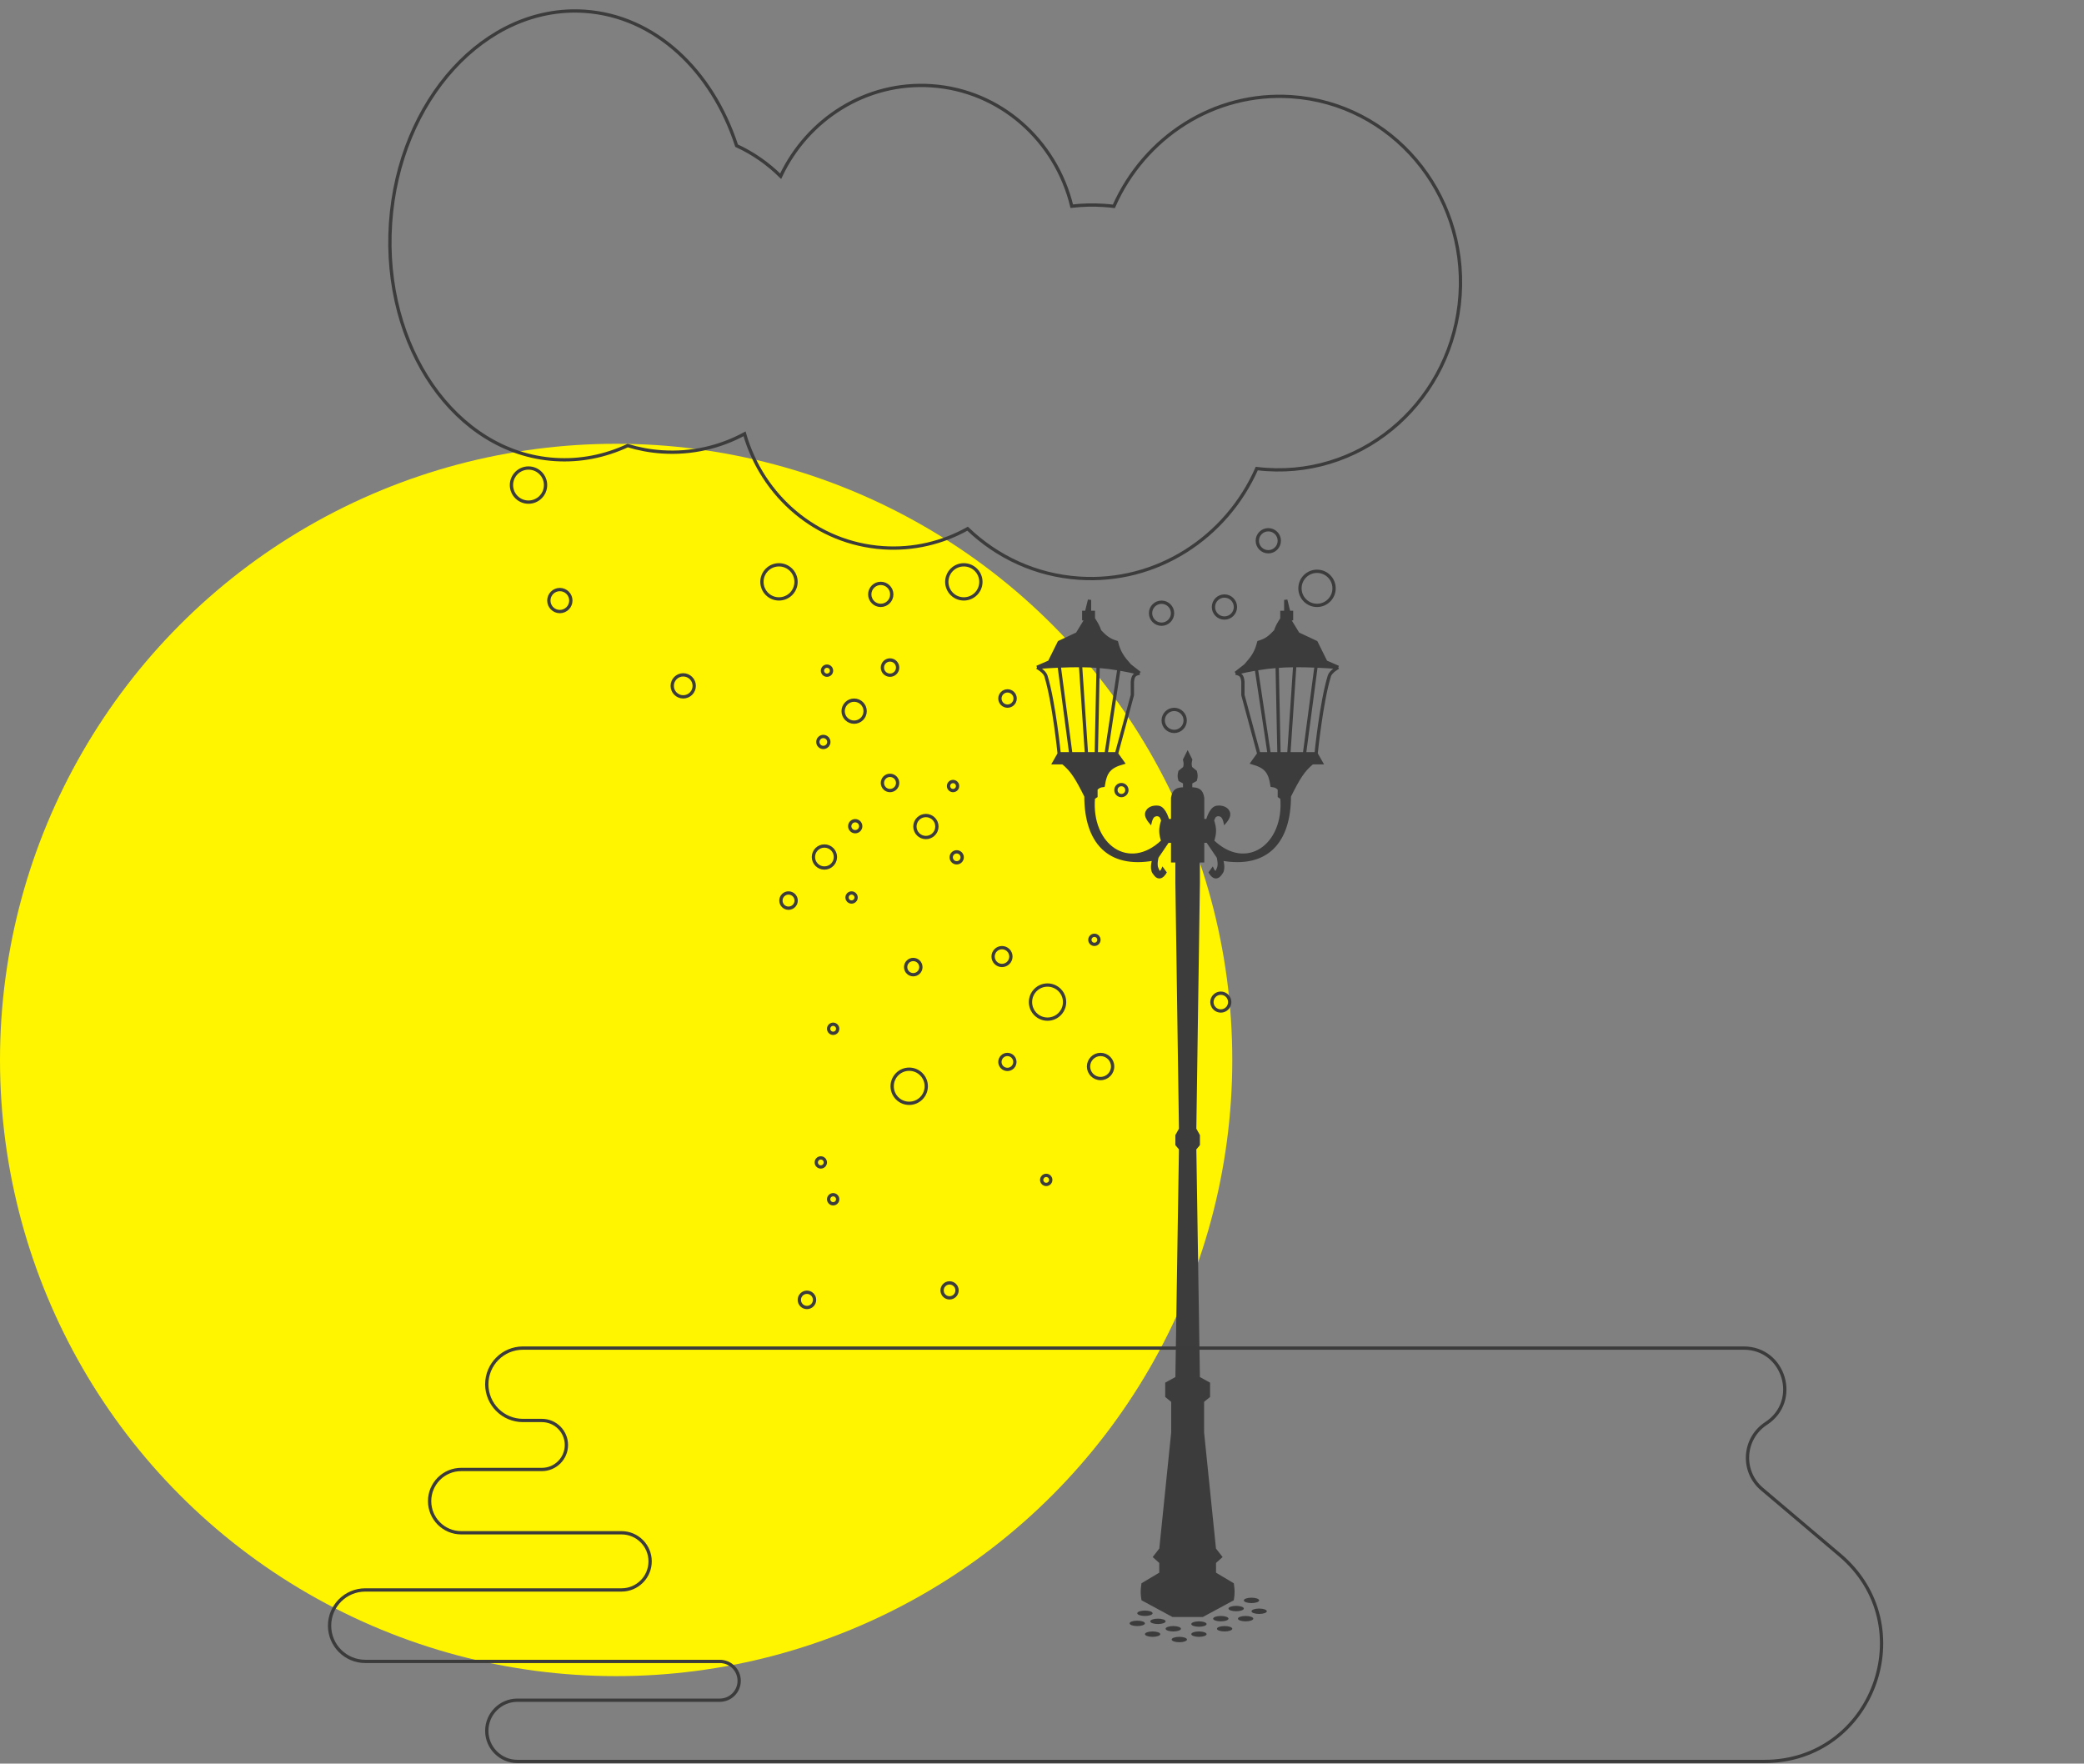 <svg width="1268" height="1073" viewBox="0 0 1268 1073" fill="none" xmlns="http://www.w3.org/2000/svg">
<rect x="0" y="0" width="1268" height="1073" fill="#808080" stroke="none"/>
<circle cx="374.888" cy="644.886" r="374.888" fill="#FFF500"/>
<path d="M737.735 511.768C739.279 506.877 739.324 504.143 737.735 499.255H734.737H731.739V485.438C730.97 480.883 729.096 480.009 724.44 479.964V476.053L727.308 474.489C727.887 472.555 727.801 471.47 727.308 469.536L724.44 467.19C723.927 465.249 723.968 464.178 724.44 462.237L722.615 458.587L720.79 462.237C721.262 464.178 721.303 465.249 720.79 467.19L717.923 469.536C717.429 471.47 717.344 472.555 717.923 474.489L720.79 476.053V479.964C716.135 480.009 714.261 480.883 713.491 485.438V499.255H710.493H707.495C705.906 504.143 705.951 506.877 707.495 511.768H710.493H713.491V523.759H716.146V537.055L718.326 686.951L716.146 690.861V696.335L718.326 698.942L716.146 838.408L709.972 841.808V849.457L713.604 852.432V871.556L706.34 942.528L702.707 947.203L706.34 950.457V957.403L695.443 963.896C694.962 967.441 694.869 969.432 695.443 972.976L713.604 982.783H731.627L749.788 972.976C750.362 969.432 750.269 967.441 749.788 963.896L738.891 957.403V950.457L742.523 947.203L738.891 942.528L731.627 871.556V852.432L735.259 849.457V841.808L729.084 838.408L726.905 698.942L729.084 696.335V690.861L726.905 686.951L729.084 537.055V523.759H731.739V511.768H734.737H737.735Z" fill="#3C3C3C"/>
<path fill-rule="evenodd" clip-rule="evenodd" d="M782.313 365V372.56H779.967V376.47C778.027 379.449 777.035 381.113 776.057 384.03C772.486 387.783 770.339 389.476 765.89 390.808C764.318 397.004 762.22 399.941 757.808 404.885L751.812 409.578C756.272 408.501 760.402 407.632 764.414 406.95C768.686 406.224 772.825 405.711 777.086 405.385C780.527 405.122 784.049 404.982 787.785 404.951C791.81 404.919 796.085 405.013 800.779 405.22C804.909 405.401 809.363 405.669 814.257 406.012L806.696 402.725L800.779 390.808L789.766 385.631L784.178 376.47H785.821V372.56H784.178L782.313 365ZM800.779 458.587H793.703H784.178H778.185H772.192H765.89L761.979 464.062C770.203 466.396 772.709 469.54 773.971 477.878C775.767 478.104 776.759 478.382 778.403 479.964V484.395L779.967 485.438C782.473 514.557 758.281 531.546 737.735 511.768H734.737L741.254 521.394C741.254 521.394 742.599 526.169 741.254 528.673C741.126 528.912 741.021 529.168 740.919 529.416C740.612 530.162 740.331 530.846 739.516 530.846C738.544 530.846 737.735 529.107 737.735 529.107L736.474 530.846C736.474 530.846 737.956 533.329 739.516 533.453C741.145 533.584 741.993 532.397 742.933 531.081L742.936 531.076L742.95 531.058C743 530.987 743.05 530.917 743.101 530.846C744.983 528.228 743.101 522.589 743.101 522.589C771.023 527.695 784.495 511.768 784.495 484.395C789.989 473.325 793.054 468.403 798.478 464.062H803.902L800.779 458.587ZM734.737 499.255H737.735C737.735 499.255 738.286 496.792 739.516 496.079C740.727 495.377 741.843 495.464 743.101 496.079C744.69 496.856 745.383 499.991 745.383 499.991C745.383 499.991 747.841 497.171 747.556 495.102C747.121 491.942 743.54 490.723 740.385 491.19C736.582 491.754 734.737 499.255 734.737 499.255Z" fill="#3C3C3C"/>
<path fill-rule="evenodd" clip-rule="evenodd" d="M662.918 365V372.56H665.264V376.47C667.203 379.449 668.196 381.113 669.174 384.03C672.744 387.783 674.892 389.476 679.341 390.808C680.913 397.004 683.01 399.941 687.422 404.885L693.418 409.578C688.958 408.501 684.828 407.632 680.816 406.95C676.544 406.224 672.406 405.711 668.144 405.385C664.703 405.122 661.182 404.982 657.445 404.951C653.42 404.919 649.145 405.013 644.452 405.22C640.321 405.401 635.867 405.669 630.974 406.012L638.534 402.725L644.452 390.808L655.464 385.631L661.053 376.47H659.409V372.56H661.053L662.918 365ZM644.452 458.587L641.329 464.062H646.753C652.177 468.403 655.242 473.325 660.735 484.395C660.735 511.768 674.207 527.695 702.129 522.589C702.129 522.589 700.247 528.228 702.129 530.846C702.186 530.924 702.242 531.003 702.297 531.081C703.237 532.397 704.085 533.584 705.714 533.453C707.274 533.329 708.756 530.846 708.756 530.846L707.495 529.107C707.495 529.107 706.686 530.846 705.714 530.846C704.899 530.846 704.618 530.162 704.312 529.416C704.21 529.168 704.105 528.912 703.976 528.673C702.631 526.169 703.976 521.394 703.976 521.394L710.493 511.768H707.495C686.95 531.546 662.757 514.557 665.264 485.438L666.828 484.395V479.964C668.472 478.382 669.463 478.104 671.26 477.878C672.522 469.54 675.027 466.396 683.251 464.062L679.341 458.587H673.038H667.045H661.053H651.528H644.452ZM710.493 499.255H707.495C707.495 499.255 706.944 496.792 705.714 496.079C704.503 495.377 703.387 495.464 702.129 496.079C700.54 496.856 699.848 499.991 699.848 499.991C699.848 499.991 697.39 497.171 697.675 495.102C698.109 491.942 701.69 490.723 704.845 491.19C708.649 491.754 710.493 499.255 710.493 499.255Z" fill="#3C3C3C"/>
<path d="M751.812 409.578L757.808 404.885C762.22 399.941 764.318 397.004 765.89 390.808C770.339 389.476 772.486 387.783 776.057 384.03C777.035 381.113 778.027 379.449 779.967 376.47V372.56H782.313V365L784.178 372.56H785.821V376.47H784.178L789.766 385.631L800.779 390.808L806.696 402.725L814.257 406.012M751.812 409.578C755.094 410.12 755.895 411.429 756.244 414.792V422.873L765.89 458.587M751.812 409.578C756.272 408.501 760.402 407.632 764.414 406.95M765.89 458.587L761.979 464.062C770.203 466.396 772.709 469.54 773.971 477.878C775.767 478.104 776.759 478.382 778.403 479.964V484.395L779.967 485.438C782.473 514.557 758.281 531.546 737.735 511.768M765.89 458.587H772.192M737.735 511.768C739.279 506.877 739.324 504.143 737.735 499.255M737.735 511.768H734.737M737.735 499.255H734.737M737.735 499.255C737.735 499.255 738.286 496.792 739.516 496.079C740.727 495.377 741.843 495.464 743.101 496.079C744.69 496.856 745.383 499.991 745.383 499.991C745.383 499.991 747.841 497.171 747.556 495.102C747.121 491.942 743.54 490.723 740.385 491.19C736.582 491.754 734.737 499.255 734.737 499.255M734.737 499.255H731.739V485.438C730.97 480.883 729.096 480.009 724.44 479.964V476.053L727.308 474.489C727.887 472.555 727.801 471.47 727.308 469.536L724.44 467.19C723.927 465.249 723.968 464.178 724.44 462.237L722.615 458.587L720.79 462.237C721.262 464.178 721.303 465.249 720.79 467.19L717.923 469.536C717.429 471.47 717.344 472.555 717.923 474.489L720.79 476.053V479.964C716.135 480.009 714.261 480.883 713.491 485.438V499.255H710.493M734.737 511.768H731.739V523.759H729.084V537.055L726.905 686.951L729.084 690.861V696.335L726.905 698.942L729.084 838.408L735.259 841.808V849.457L731.627 852.432V871.556L738.891 942.528L742.523 947.203L738.891 950.457V957.403L749.788 963.896C750.269 967.441 750.362 969.432 749.788 972.976L731.627 982.783H713.604L695.443 972.976C694.869 969.432 694.962 967.441 695.443 963.896L706.34 957.403V950.457L702.707 947.203L706.34 942.528L713.604 871.556V852.432L709.972 849.457V841.808L716.146 838.408L718.326 698.942L716.146 696.335V690.861L718.326 686.951L716.146 537.055V523.759H713.491V511.768H710.493M734.737 511.768L741.254 521.394C741.254 521.394 742.599 526.169 741.254 528.673C741.126 528.912 741.021 529.168 740.919 529.416C740.612 530.162 740.331 530.846 739.516 530.846C738.544 530.846 737.735 529.107 737.735 529.107L736.474 530.846C736.474 530.846 737.956 533.329 739.516 533.453C741.145 533.584 741.993 532.397 742.933 531.081M800.779 458.587L803.902 464.062H798.478C793.054 468.403 789.989 473.325 784.495 484.395C784.495 511.768 771.023 527.695 743.101 522.589C743.101 522.589 744.983 528.228 743.101 530.846C743.05 530.917 743 530.987 742.95 531.058M800.779 458.587C800.779 458.587 803.902 427.38 808.833 411.272C809.696 408.45 814.257 406.012 814.257 406.012M800.779 458.587H793.703M814.257 406.012C809.363 405.669 804.909 405.401 800.779 405.22M800.779 405.22L793.703 458.587M800.779 405.22C796.085 405.013 791.81 404.919 787.785 404.951M793.703 458.587H784.178M764.414 406.95L772.192 458.587M764.414 406.95C768.686 406.224 772.825 405.711 777.086 405.385M772.192 458.587H778.185M787.785 404.951L784.178 458.587M787.785 404.951C784.049 404.982 780.527 405.122 777.086 405.385M784.178 458.587H778.185M778.185 458.587L777.086 405.385M693.418 409.578L687.422 404.885C683.01 399.941 680.913 397.004 679.341 390.808C674.892 389.476 672.744 387.783 669.174 384.03C668.196 381.113 667.203 379.449 665.264 376.47V372.56H662.918V365L661.053 372.56H659.409V376.47H661.053L655.464 385.631L644.452 390.808L638.534 402.725L630.974 406.012M693.418 409.578C690.137 410.12 689.335 411.429 688.986 414.792V422.873L679.341 458.587M693.418 409.578C688.958 408.501 684.828 407.632 680.816 406.95M679.341 458.587L683.251 464.062C675.027 466.396 672.522 469.54 671.26 477.878C669.463 478.104 668.472 478.382 666.828 479.964V484.395L665.264 485.438C662.757 514.557 686.95 531.546 707.495 511.768M679.341 458.587H673.038M707.495 511.768C705.951 506.877 705.906 504.143 707.495 499.255M707.495 511.768H710.493M707.495 499.255H710.493M707.495 499.255C707.495 499.255 706.944 496.792 705.714 496.079C704.503 495.377 703.387 495.464 702.129 496.079C700.54 496.856 699.848 499.991 699.848 499.991C699.848 499.991 697.39 497.171 697.675 495.102C698.109 491.942 701.69 490.723 704.845 491.19C708.649 491.754 710.493 499.255 710.493 499.255M710.493 511.768L703.976 521.394C703.976 521.394 702.631 526.169 703.976 528.673C704.105 528.912 704.21 529.168 704.312 529.416C704.618 530.162 704.899 530.846 705.714 530.846C706.686 530.846 707.495 529.107 707.495 529.107L708.756 530.846C708.756 530.846 707.274 533.329 705.714 533.453C704.085 533.584 703.237 532.397 702.297 531.081C702.242 531.003 702.186 530.924 702.129 530.846C700.247 528.228 702.129 522.589 702.129 522.589C674.207 527.695 660.735 511.768 660.735 484.395C655.242 473.325 652.177 468.403 646.753 464.062H641.329L644.452 458.587M644.452 458.587C644.452 458.587 641.329 427.38 636.398 411.272C635.534 408.45 630.974 406.012 630.974 406.012M644.452 458.587H651.528M630.974 406.012C635.867 405.669 640.321 405.401 644.452 405.22M644.452 405.22L651.528 458.587M644.452 405.22C649.145 405.013 653.42 404.919 657.445 404.951M651.528 458.587H661.053M680.816 406.95L673.038 458.587M680.816 406.95C676.544 406.224 672.406 405.711 668.144 405.385M673.038 458.587H667.045M657.445 404.951L661.053 458.587M657.445 404.951C661.182 404.982 664.703 405.122 668.144 405.385M661.053 458.587H667.045M667.045 458.587L668.144 405.385M742.933 531.081L742.936 531.076M742.933 531.081C742.934 531.079 742.935 531.078 742.936 531.076M742.936 531.076L742.95 531.058M742.936 531.076C742.941 531.07 742.945 531.064 742.95 531.058" stroke="#3C3C3C" stroke-width="2"/>
<circle cx="519.698" cy="432.671" r="6.694" stroke="#3C3C3C" stroke-width="2"/>
<circle cx="500.958" cy="451.411" r="3.342" stroke="#3C3C3C" stroke-width="2"/>
<circle cx="503.18" cy="408.041" r="2.757" stroke="#3C3C3C" stroke-width="2"/>
<circle cx="541.531" cy="406.162" r="4.636" stroke="#3C3C3C" stroke-width="2"/>
<circle r="6.694" transform="matrix(-1 0 0 1 563.364 502.862)" stroke="#3C3C3C" stroke-width="2"/>
<circle r="6.694" transform="matrix(-1 0 0 1 745.002 369.321)" stroke="#3C3C3C" stroke-width="2"/>
<circle r="6.694" transform="matrix(-1 0 0 1 771.69 329)" stroke="#3C3C3C" stroke-width="2"/>
<circle r="6.694" transform="matrix(-1 0 0 1 535.895 361.627)" stroke="#3C3C3C" stroke-width="2"/>
<circle r="6.694" transform="matrix(-1 0 0 1 714.431 438.306)" stroke="#3C3C3C" stroke-width="2"/>
<circle r="6.694" transform="matrix(-1 0 0 1 340.635 365.384)" stroke="#3C3C3C" stroke-width="2"/>
<circle r="3.342" transform="matrix(-1 0 0 1 582.104 521.602)" stroke="#3C3C3C" stroke-width="2"/>
<circle r="3.342" transform="matrix(-1 0 0 1 682.316 480.695)" stroke="#3C3C3C" stroke-width="2"/>
<circle r="2.757" transform="matrix(-1 0 0 1 579.883 478.232)" stroke="#3C3C3C" stroke-width="2"/>
<circle r="4.636" transform="matrix(-1 0 0 1 541.531 476.353)" stroke="#3C3C3C" stroke-width="2"/>
<circle r="4.636" transform="matrix(-1 0 0 1 613.027 424.977)" stroke="#3C3C3C" stroke-width="2"/>
<circle cx="501.616" cy="521.413" r="6.694" transform="rotate(-180 501.616 521.413)" stroke="#3C3C3C" stroke-width="2"/>
<circle cx="415.708" cy="417.283" r="6.694" transform="rotate(-180 415.708 417.283)" stroke="#3C3C3C" stroke-width="2"/>
<circle cx="706.737" cy="373.078" r="6.694" transform="rotate(-180 706.737 373.078)" stroke="#3C3C3C" stroke-width="2"/>
<circle cx="520.356" cy="502.672" r="3.342" transform="rotate(-180 520.356 502.672)" stroke="#3C3C3C" stroke-width="2"/>
<circle cx="518.135" cy="546.042" r="2.757" transform="rotate(-180 518.135 546.042)" stroke="#3C3C3C" stroke-width="2"/>
<circle cx="665.886" cy="571.799" r="2.757" transform="rotate(-180 665.886 571.799)" stroke="#3C3C3C" stroke-width="2"/>
<circle cx="506.937" cy="729.637" r="2.757" transform="rotate(-180 506.937 729.637)" stroke="#3C3C3C" stroke-width="2"/>
<circle cx="499.423" cy="707.234" r="2.757" transform="rotate(-180 499.423 707.234)" stroke="#3C3C3C" stroke-width="2"/>
<circle cx="636.568" cy="717.867" r="2.757" transform="rotate(-180 636.568 717.867)" stroke="#3C3C3C" stroke-width="2"/>
<circle cx="506.937" cy="625.92" r="2.757" transform="rotate(-180 506.937 625.92)" stroke="#3C3C3C" stroke-width="2"/>
<circle cx="479.783" cy="547.921" r="4.636" transform="rotate(-180 479.783 547.921)" stroke="#3C3C3C" stroke-width="2"/>
<circle cx="490.981" cy="790.853" r="4.636" transform="rotate(-180 490.981 790.853)" stroke="#3C3C3C" stroke-width="2"/>
<circle cx="555.67" cy="588.393" r="4.636" transform="rotate(-180 555.67 588.393)" stroke="#3C3C3C" stroke-width="2"/>
<circle r="10.374" transform="matrix(1 0 0 -1 637.367 609.679)" stroke="#3C3C3C" stroke-width="2"/>
<circle r="10.374" transform="matrix(1 0 0 -1 586.446 354.01)" stroke="#3C3C3C" stroke-width="2"/>
<circle r="10.374" transform="matrix(1 0 0 -1 473.971 354.01)" stroke="#3C3C3C" stroke-width="2"/>
<circle r="10.374" transform="matrix(1 0 0 -1 321.567 295.126)" stroke="#3C3C3C" stroke-width="2"/>
<circle r="10.374" transform="matrix(1 0 0 -1 801.333 357.946)" stroke="#3C3C3C" stroke-width="2"/>
<circle r="10.374" transform="matrix(1 0 0 -1 553.206 660.889)" stroke="#3C3C3C" stroke-width="2"/>
<circle r="5.419" transform="matrix(1 0 0 -1 609.663 581.975)" stroke="#3C3C3C" stroke-width="2"/>
<circle r="5.419" transform="matrix(1 0 0 -1 742.803 609.679)" stroke="#3C3C3C" stroke-width="2"/>
<circle r="4.554" transform="matrix(1 0 0 -1 612.947 646.091)" stroke="#3C3C3C" stroke-width="2"/>
<circle r="4.554" transform="matrix(1 0 0 -1 577.762 785.076)" stroke="#3C3C3C" stroke-width="2"/>
<circle r="7.332" transform="matrix(1 0 0 -1 669.643 648.868)" stroke="#3C3C3C" stroke-width="2"/>
<path d="M337.495 279.555C353.045 280.596 368.084 277.524 381.932 271.107C388.578 273.136 395.549 274.439 402.766 274.921C420.832 276.13 438.058 272.042 453.01 263.952C463.892 301.844 496.733 330.54 537.354 333.258C555.878 334.498 573.52 330.167 588.732 321.665C606.628 338.845 630.195 350.009 656.575 351.774C703.824 354.936 746.146 327.016 764.675 285.079C766.647 285.32 768.637 285.509 770.642 285.643C831.504 289.715 884.192 242.216 888.381 179.615C892.57 117.015 846.68 62.919 785.818 58.846C738.57 55.685 696.247 83.605 677.718 125.542C675.746 125.3 673.757 125.112 671.751 124.978C665.087 124.532 658.521 124.704 652.105 125.447C642.436 85.606 608.738 54.988 566.712 52.176C527.001 49.519 491.352 72.458 474.982 107.219C467.228 99.553 458.184 93.225 448.177 88.625C433.274 42.879 398.488 9.731 355.741 6.87C295.339 2.828 242.633 60.84 237.609 135.918C232.585 210.997 277.092 275.514 337.495 279.555Z" stroke="#3C3C3C" stroke-width="2"/>
<path d="M318.2 820.189H449.747L1060.97 820.189C1085.78 820.189 1095.38 852.489 1074.59 866.037C1060.59 875.156 1059.34 895.184 1072.08 905.977L1119.5 946.129C1170.12 988.991 1139.81 1071.69 1073.49 1071.69L314.814 1071.69C304.522 1071.69 296.179 1063.35 296.179 1053.06C296.179 1042.77 304.522 1034.42 314.814 1034.42H437.945C444.463 1034.42 449.747 1029.14 449.747 1022.62C449.747 1016.1 444.463 1010.82 437.945 1010.82H222.264C210.258 1010.82 200.524 1001.09 200.524 989.08C200.524 977.073 210.258 967.34 222.264 967.34H378.17C387.775 967.34 395.562 959.553 395.562 949.948C395.562 940.343 387.775 932.556 378.17 932.556H280.651C270.017 932.556 261.396 923.935 261.396 913.301C261.396 902.666 270.017 894.045 280.651 894.045H329.721C337.954 894.045 344.629 887.371 344.629 879.138C344.629 870.905 337.954 864.231 329.721 864.231H318.2C306.038 864.231 296.179 854.372 296.179 842.21C296.179 830.048 306.038 820.189 318.2 820.189Z" stroke="#3B3B3B" stroke-width="2"/>
<ellipse cx="761.467" cy="973.695" rx="4.666" ry="1.639" fill="#3B3B3B"/>
<ellipse cx="752.135" cy="978.662" rx="4.666" ry="1.639" fill="#3B3B3B"/>
<ellipse cx="766.133" cy="980.302" rx="4.666" ry="1.639" fill="#3B3B3B"/>
<ellipse cx="742.803" cy="984.807" rx="4.666" ry="1.639" fill="#3B3B3B"/>
<ellipse cx="757.889" cy="984.807" rx="4.666" ry="1.639" fill="#3B3B3B"/>
<ellipse cx="729.493" cy="988.085" rx="4.666" ry="1.639" fill="#3B3B3B"/>
<ellipse cx="745.11" cy="990.951" rx="4.666" ry="1.639" fill="#3B3B3B"/>
<ellipse cx="729.493" cy="994.23" rx="4.666" ry="1.639" fill="#3B3B3B"/>
<ellipse cx="713.877" cy="990.951" rx="4.666" ry="1.639" fill="#3B3B3B"/>
<ellipse cx="704.545" cy="986.446" rx="4.666" ry="1.639" fill="#3B3B3B"/>
<ellipse cx="696.634" cy="981.528" rx="4.666" ry="1.639" fill="#3B3B3B"/>
<ellipse cx="691.968" cy="987.673" rx="4.666" ry="1.639" fill="#3B3B3B"/>
<ellipse cx="701.3" cy="994.23" rx="4.666" ry="1.639" fill="#3B3B3B"/>
<ellipse cx="717.558" cy="997.509" rx="4.666" ry="1.639" fill="#3B3B3B"/>
</svg>
